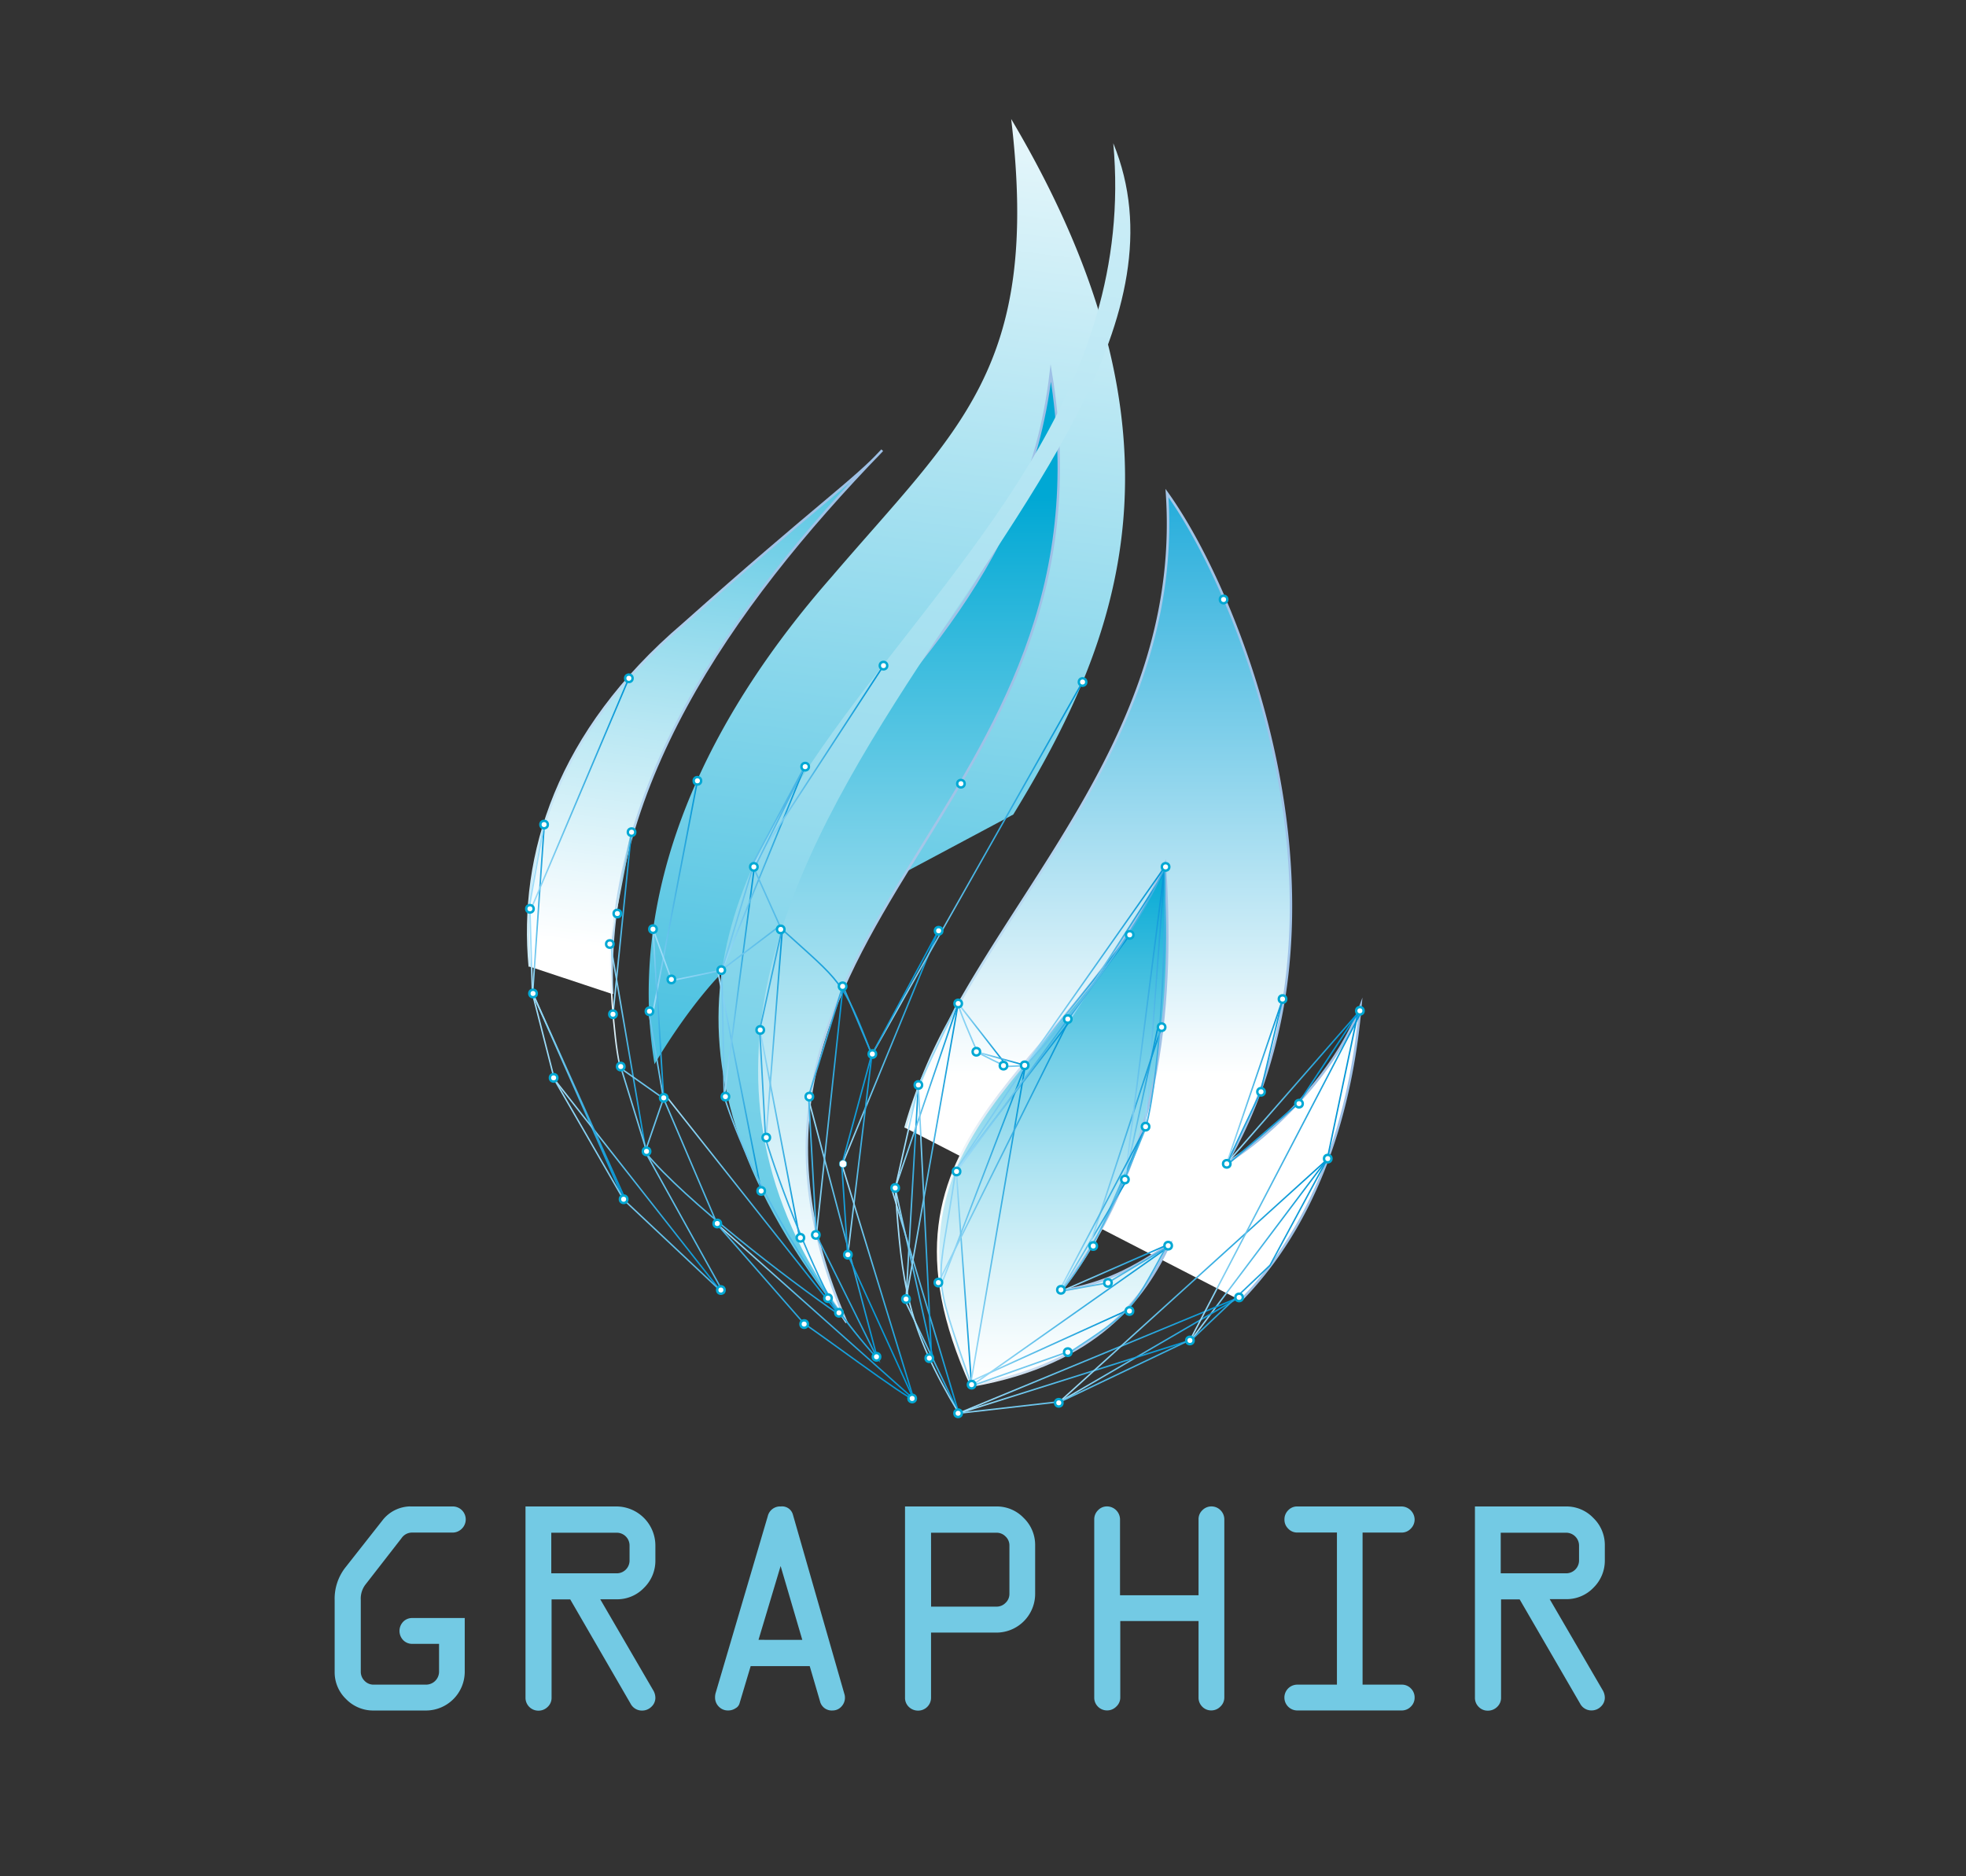 <svg id="Layer_1" data-name="Layer 1" xmlns="http://www.w3.org/2000/svg" xmlns:xlink="http://www.w3.org/1999/xlink" viewBox="0 0 401.88 383.63"><rect x="0" y="0" width="401.88" height="383.63" fill="#333333" stroke="none"/><defs><style>.cls-1{fill:url(#linear-gradient);}.cls-10,.cls-11,.cls-12,.cls-13,.cls-14,.cls-15,.cls-16,.cls-17,.cls-18,.cls-19,.cls-2,.cls-20,.cls-21,.cls-22,.cls-23,.cls-24,.cls-25,.cls-26,.cls-27,.cls-28,.cls-29,.cls-3,.cls-30,.cls-31,.cls-32,.cls-33,.cls-34,.cls-35,.cls-36,.cls-37,.cls-38,.cls-39,.cls-4,.cls-40,.cls-41,.cls-42,.cls-43,.cls-44,.cls-45,.cls-46,.cls-47,.cls-48,.cls-49,.cls-5,.cls-50,.cls-51,.cls-52,.cls-53,.cls-54,.cls-55,.cls-56,.cls-57,.cls-58,.cls-59,.cls-60,.cls-61,.cls-62,.cls-63,.cls-64,.cls-65,.cls-66,.cls-67,.cls-68,.cls-69,.cls-7,.cls-70,.cls-73,.cls-8,.cls-9{stroke-miterlimit:10;}.cls-2,.cls-3,.cls-4,.cls-5,.cls-70{stroke-width:0.5px;}.cls-2{fill:url(#linear-gradient-2);stroke:url(#linear-gradient-3);}.cls-3{fill:url(#linear-gradient-4);stroke:url(#linear-gradient-5);}.cls-4{fill:url(#linear-gradient-6);stroke:url(#linear-gradient-7);}.cls-5{fill:url(#linear-gradient-8);stroke:url(#linear-gradient-9);}.cls-6{fill:url(#linear-gradient-10);}.cls-10,.cls-11,.cls-12,.cls-13,.cls-14,.cls-15,.cls-16,.cls-17,.cls-18,.cls-19,.cls-20,.cls-21,.cls-22,.cls-23,.cls-24,.cls-25,.cls-26,.cls-27,.cls-28,.cls-29,.cls-30,.cls-31,.cls-32,.cls-33,.cls-34,.cls-35,.cls-36,.cls-37,.cls-38,.cls-39,.cls-40,.cls-41,.cls-42,.cls-43,.cls-44,.cls-45,.cls-46,.cls-47,.cls-48,.cls-49,.cls-50,.cls-51,.cls-52,.cls-53,.cls-54,.cls-55,.cls-56,.cls-57,.cls-58,.cls-59,.cls-60,.cls-61,.cls-62,.cls-63,.cls-64,.cls-65,.cls-66,.cls-67,.cls-68,.cls-69,.cls-7,.cls-71,.cls-8,.cls-9{fill:none;}.cls-10,.cls-11,.cls-12,.cls-13,.cls-14,.cls-15,.cls-16,.cls-17,.cls-18,.cls-19,.cls-20,.cls-21,.cls-22,.cls-23,.cls-24,.cls-25,.cls-26,.cls-27,.cls-28,.cls-29,.cls-30,.cls-31,.cls-32,.cls-33,.cls-34,.cls-35,.cls-36,.cls-37,.cls-38,.cls-39,.cls-40,.cls-41,.cls-42,.cls-43,.cls-44,.cls-45,.cls-46,.cls-47,.cls-48,.cls-49,.cls-50,.cls-51,.cls-52,.cls-53,.cls-54,.cls-55,.cls-56,.cls-57,.cls-58,.cls-59,.cls-60,.cls-61,.cls-62,.cls-63,.cls-64,.cls-65,.cls-66,.cls-67,.cls-68,.cls-69,.cls-7,.cls-8,.cls-9{stroke-width:0.3px;}.cls-7{stroke:url(#linear-gradient-11);}.cls-8{stroke:url(#linear-gradient-12);}.cls-9{stroke:url(#linear-gradient-13);}.cls-10{stroke:url(#linear-gradient-14);}.cls-11{stroke:url(#linear-gradient-15);}.cls-12{stroke:url(#linear-gradient-16);}.cls-13{stroke:url(#linear-gradient-17);}.cls-14{stroke:url(#linear-gradient-18);}.cls-15{stroke:url(#linear-gradient-19);}.cls-16{stroke:url(#linear-gradient-20);}.cls-17{stroke:url(#linear-gradient-21);}.cls-18{stroke:url(#linear-gradient-22);}.cls-19{stroke:url(#linear-gradient-23);}.cls-20{stroke:url(#linear-gradient-24);}.cls-21{stroke:url(#linear-gradient-25);}.cls-22{stroke:url(#linear-gradient-26);}.cls-23{stroke:url(#linear-gradient-27);}.cls-24{stroke:url(#linear-gradient-28);}.cls-25{stroke:url(#linear-gradient-29);}.cls-26{stroke:url(#linear-gradient-30);}.cls-27{stroke:url(#linear-gradient-31);}.cls-28{stroke:url(#linear-gradient-32);}.cls-29{stroke:url(#linear-gradient-33);}.cls-30{stroke:url(#linear-gradient-34);}.cls-31{stroke:url(#linear-gradient-35);}.cls-32{stroke:url(#linear-gradient-36);}.cls-33{stroke:url(#linear-gradient-37);}.cls-34{stroke:url(#linear-gradient-38);}.cls-35{stroke:url(#linear-gradient-39);}.cls-36{stroke:url(#linear-gradient-40);}.cls-37{stroke:url(#linear-gradient-41);}.cls-38{stroke:url(#linear-gradient-42);}.cls-39{stroke:url(#linear-gradient-43);}.cls-40{stroke:url(#linear-gradient-44);}.cls-41{stroke:url(#linear-gradient-45);}.cls-42{stroke:url(#linear-gradient-46);}.cls-43{stroke:url(#linear-gradient-47);}.cls-44{stroke:url(#linear-gradient-48);}.cls-45{stroke:url(#linear-gradient-49);}.cls-46{stroke:url(#linear-gradient-50);}.cls-47{stroke:url(#linear-gradient-51);}.cls-48{stroke:url(#linear-gradient-52);}.cls-49{stroke:url(#linear-gradient-53);}.cls-50{stroke:url(#linear-gradient-54);}.cls-51{stroke:url(#linear-gradient-55);}.cls-52{stroke:url(#linear-gradient-56);}.cls-53{stroke:url(#linear-gradient-57);}.cls-54{stroke:url(#linear-gradient-58);}.cls-55{stroke:url(#linear-gradient-59);}.cls-56{stroke:url(#linear-gradient-60);}.cls-57{stroke:url(#linear-gradient-61);}.cls-58{stroke:url(#linear-gradient-62);}.cls-59{stroke:url(#linear-gradient-63);}.cls-60{stroke:url(#linear-gradient-64);}.cls-61{stroke:url(#linear-gradient-65);}.cls-62{stroke:url(#linear-gradient-66);}.cls-63{stroke:url(#linear-gradient-67);}.cls-64{stroke:url(#linear-gradient-68);}.cls-65{stroke:url(#linear-gradient-69);}.cls-66{stroke:url(#linear-gradient-70);}.cls-67{stroke:url(#linear-gradient-71);}.cls-68{stroke:url(#linear-gradient-72);}.cls-69{stroke:url(#linear-gradient-73);}.cls-70,.cls-73{fill:#fff;stroke:#00a8d4;}.cls-72{fill:#73cae4;}.cls-73{stroke-width:0.1px;}</style><linearGradient id="linear-gradient" x1="160.51" y1="314.87" x2="227.03" y2="-210.54" gradientUnits="userSpaceOnUse"><stop offset="0" stop-color="#00a8d4"/><stop offset="0.4" stop-color="#a4e0f0"/><stop offset="0.61" stop-color="#fff"/></linearGradient><linearGradient id="linear-gradient-2" x1="124.17" y1="296.76" x2="182.41" y2="-163.24" gradientUnits="userSpaceOnUse"><stop offset="0.22" stop-color="#fff"/><stop offset="0.25" stop-color="#ebf8fc"/><stop offset="0.32" stop-color="#b8e7f3"/><stop offset="0.42" stop-color="#66cbe5"/><stop offset="0.53" stop-color="#00a8d4"/></linearGradient><linearGradient id="linear-gradient-3" x1="107.71" y1="147.56" x2="180.53" y2="147.56" gradientUnits="userSpaceOnUse"><stop offset="0" stop-color="#cfedf8"/><stop offset="0.17" stop-color="#beddf2"/><stop offset="0.43" stop-color="#accdeb"/><stop offset="0.69" stop-color="#a1c3e7"/><stop offset="1" stop-color="#9ec0e6"/></linearGradient><linearGradient id="linear-gradient-4" x1="231.58" y1="265.91" x2="231.58" y2="100.85" gradientUnits="userSpaceOnUse"><stop offset="0.28" stop-color="#fff"/><stop offset="0.96" stop-color="#30b1dd"/><stop offset="1" stop-color="#22acdb"/></linearGradient><linearGradient id="linear-gradient-5" x1="184.84" y1="183.04" x2="278.5" y2="183.04" xlink:href="#linear-gradient-3"/><linearGradient id="linear-gradient-6" x1="215.43" y1="283.3" x2="215.43" y2="176.69" gradientUnits="userSpaceOnUse"><stop offset="0" stop-color="#fff"/><stop offset="0.09" stop-color="#f4fbfd"/><stop offset="0.23" stop-color="#d8f2f8"/><stop offset="0.43" stop-color="#aae2f1"/><stop offset="0.66" stop-color="#6acce6"/><stop offset="0.92" stop-color="#19b1d8"/><stop offset="1" stop-color="#00a8d4"/></linearGradient><linearGradient id="linear-gradient-7" x1="191.51" y1="229.61" x2="239.71" y2="229.61" gradientUnits="userSpaceOnUse"><stop offset="0" stop-color="#fffffb"/><stop offset="0.07" stop-color="#f5f8f9"/><stop offset="0.34" stop-color="#cfe0f1"/><stop offset="0.6" stop-color="#b4ceeb"/><stop offset="0.83" stop-color="#a4c4e7"/><stop offset="1" stop-color="#9ec0e6"/></linearGradient><linearGradient id="linear-gradient-8" x1="182.15" y1="270.39" x2="182.15" y2="76.26" gradientUnits="userSpaceOnUse"><stop offset="0" stop-color="#fff"/><stop offset="0.08" stop-color="#f1fafd"/><stop offset="0.23" stop-color="#cbedf6"/><stop offset="0.44" stop-color="#8ed8ec"/><stop offset="0.7" stop-color="#3bbcde"/><stop offset="0.87" stop-color="#00a8d4"/></linearGradient><linearGradient id="linear-gradient-9" x1="147.62" y1="172.5" x2="216.68" y2="172.5" xlink:href="#linear-gradient-3"/><linearGradient id="linear-gradient-10" x1="153.88" y1="404.43" x2="240.69" y2="-281.23" gradientUnits="userSpaceOnUse"><stop offset="0" stop-color="#00a8d4"/><stop offset="0.02" stop-color="#09abd5"/><stop offset="0.14" stop-color="#42bedf"/><stop offset="0.25" stop-color="#74d0e8"/><stop offset="0.37" stop-color="#9fdeef"/><stop offset="0.5" stop-color="#c2eaf5"/><stop offset="0.62" stop-color="#ddf3f9"/><stop offset="0.74" stop-color="#f0fafc"/><stop offset="0.87" stop-color="#fbfefe"/><stop offset="1" stop-color="#fff"/></linearGradient><linearGradient id="linear-gradient-11" x1="108.74" y1="224.18" x2="127.67" y2="224.18" gradientUnits="userSpaceOnUse"><stop offset="0" stop-color="#a2def9"/><stop offset="0.14" stop-color="#88d2f3"/><stop offset="0.55" stop-color="#3fb1e3"/><stop offset="0.85" stop-color="#129dd9"/><stop offset="1" stop-color="#0095d5"/></linearGradient><linearGradient id="linear-gradient-12" x1="113.34" y1="242.23" x2="147.15" y2="242.23" xlink:href="#linear-gradient-11"/><linearGradient id="linear-gradient-13" x1="108.73" y1="185.77" x2="111.4" y2="185.77" xlink:href="#linear-gradient-11"/><linearGradient id="linear-gradient-14" x1="108.23" y1="162.48" x2="128.69" y2="162.48" xlink:href="#linear-gradient-11"/><linearGradient id="linear-gradient-15" x1="125.15" y1="188.78" x2="129.21" y2="188.78" xlink:href="#linear-gradient-11"/><linearGradient id="linear-gradient-16" x1="124.51" y1="214.02" x2="132.26" y2="214.02" xlink:href="#linear-gradient-11"/><linearGradient id="linear-gradient-17" x1="136.32" y1="246.57" x2="171.56" y2="246.57" xlink:href="#linear-gradient-11"/><linearGradient id="linear-gradient-18" x1="146.59" y1="268.21" x2="186.89" y2="268.21" xlink:href="#linear-gradient-11"/><linearGradient id="linear-gradient-19" x1="133.36" y1="183.2" x2="142.71" y2="183.2" xlink:href="#linear-gradient-11"/><linearGradient id="linear-gradient-20" x1="133.32" y1="207.14" x2="135.82" y2="207.14" xlink:href="#linear-gradient-11"/><linearGradient id="linear-gradient-21" x1="146.54" y1="220.92" x2="155.75" y2="220.92" xlink:href="#linear-gradient-11"/><linearGradient id="linear-gradient-22" x1="147.9" y1="200.95" x2="154.3" y2="200.95" xlink:href="#linear-gradient-11"/><linearGradient id="linear-gradient-23" x1="147.4" y1="177.55" x2="164.63" y2="177.55" xlink:href="#linear-gradient-11"/><linearGradient id="linear-gradient-24" x1="153.86" y1="156.52" x2="180.73" y2="156.52" xlink:href="#linear-gradient-11"/><linearGradient id="linear-gradient-25" x1="156.49" y1="210.92" x2="160.07" y2="210.92" xlink:href="#linear-gradient-11"/><linearGradient id="linear-gradient-26" x1="155.19" y1="232.18" x2="163.76" y2="232.18" xlink:href="#linear-gradient-11"/><linearGradient id="linear-gradient-27" x1="108.74" y1="223.75" x2="127.62" y2="223.75" xlink:href="#linear-gradient-11"/><linearGradient id="linear-gradient-28" x1="171.99" y1="214.26" x2="191.93" y2="214.26" xlink:href="#linear-gradient-11"/><linearGradient id="linear-gradient-29" x1="173.16" y1="236.04" x2="178.38" y2="236.04" xlink:href="#linear-gradient-11"/><linearGradient id="linear-gradient-30" x1="171.98" y1="262.11" x2="186.94" y2="262.11" xlink:href="#linear-gradient-11"/><linearGradient id="linear-gradient-31" x1="166.72" y1="227.49" x2="172.39" y2="227.49" xlink:href="#linear-gradient-11"/><linearGradient id="linear-gradient-32" x1="165.2" y1="251.37" x2="179.52" y2="251.37" xlink:href="#linear-gradient-11"/><linearGradient id="linear-gradient-33" x1="178.1" y1="177.53" x2="221.42" y2="177.53" xlink:href="#linear-gradient-11"/><linearGradient id="linear-gradient-34" x1="250.63" y1="221.13" x2="262.3" y2="221.13" xlink:href="#linear-gradient-11"/><linearGradient id="linear-gradient-35" x1="250.66" y1="222.48" x2="277.7" y2="222.48" xlink:href="#linear-gradient-11"/><linearGradient id="linear-gradient-36" x1="243.39" y1="255.46" x2="271.43" y2="255.46" xlink:href="#linear-gradient-11"/><linearGradient id="linear-gradient-37" x1="216.47" y1="275.96" x2="253.36" y2="275.96" xlink:href="#linear-gradient-11"/><linearGradient id="linear-gradient-38" x1="195.95" y1="281.61" x2="242.53" y2="281.61" xlink:href="#linear-gradient-11"/><linearGradient id="linear-gradient-39" x1="185.08" y1="277.64" x2="196.13" y2="277.64" xlink:href="#linear-gradient-11"/><linearGradient id="linear-gradient-40" x1="182.83" y1="260.29" x2="190.86" y2="260.29" xlink:href="#linear-gradient-11"/><linearGradient id="linear-gradient-41" x1="185.06" y1="243.74" x2="187.87" y2="243.74" xlink:href="#linear-gradient-11"/><linearGradient id="linear-gradient-42" x1="182.83" y1="224.04" x2="196.01" y2="224.04" xlink:href="#linear-gradient-11"/><linearGradient id="linear-gradient-43" x1="195.75" y1="211.58" x2="205.98" y2="211.58" xlink:href="#linear-gradient-11"/><linearGradient id="linear-gradient-44" x1="199.72" y1="216.46" x2="209.63" y2="216.46" xlink:href="#linear-gradient-11"/><linearGradient id="linear-gradient-45" x1="234.02" y1="203.14" x2="238.29" y2="203.14" xlink:href="#linear-gradient-11"/><linearGradient id="linear-gradient-46" x1="209.48" y1="204.48" x2="231.04" y2="204.48" xlink:href="#linear-gradient-11"/><linearGradient id="linear-gradient-47" x1="218.15" y1="193.55" x2="238.39" y2="193.55" xlink:href="#linear-gradient-11"/><linearGradient id="linear-gradient-48" x1="229.81" y1="225.58" x2="236.84" y2="225.58" xlink:href="#linear-gradient-11"/><linearGradient id="linear-gradient-49" x1="223.33" y1="242.64" x2="234.32" y2="242.64" xlink:href="#linear-gradient-11"/><linearGradient id="linear-gradient-50" x1="216.73" y1="252.92" x2="230.08" y2="252.92" xlink:href="#linear-gradient-11"/><linearGradient id="linear-gradient-51" x1="195.23" y1="223.77" x2="219.15" y2="223.77" xlink:href="#linear-gradient-11"/><linearGradient id="linear-gradient-52" x1="192.44" y1="240.02" x2="209.73" y2="240.02" xlink:href="#linear-gradient-11"/><linearGradient id="linear-gradient-53" x1="195.38" y1="261.78" x2="198.75" y2="261.78" xlink:href="#linear-gradient-11"/><linearGradient id="linear-gradient-54" x1="198.54" y1="275.19" x2="230.19" y2="275.19" xlink:href="#linear-gradient-11"/><linearGradient id="linear-gradient-55" x1="217.57" y1="259.01" x2="239.16" y2="259.01" xlink:href="#linear-gradient-11"/><linearGradient id="linear-gradient-56" x1="195.93" y1="277.1" x2="253.34" y2="277.1" xlink:href="#linear-gradient-11"/><linearGradient id="linear-gradient-57" x1="216.45" y1="262" x2="271.08" y2="262" xlink:href="#linear-gradient-11"/><linearGradient id="linear-gradient-58" x1="243.11" y1="240.73" x2="278.11" y2="240.73" xlink:href="#linear-gradient-11"/><linearGradient id="linear-gradient-59" x1="182.09" y1="265.91" x2="196.14" y2="265.91" xlink:href="#linear-gradient-11"/><linearGradient id="linear-gradient-60" x1="187.57" y1="249.48" x2="190.55" y2="249.48" xlink:href="#linear-gradient-11"/><linearGradient id="linear-gradient-61" x1="185.06" y1="235.39" x2="196.02" y2="235.39" xlink:href="#linear-gradient-11"/><linearGradient id="linear-gradient-62" x1="222.57" y1="232.49" x2="237.49" y2="232.49" xlink:href="#linear-gradient-11"/><linearGradient id="linear-gradient-63" x1="229.8" y1="209.23" x2="238.23" y2="209.23" xlink:href="#linear-gradient-11"/><linearGradient id="linear-gradient-64" x1="216.69" y1="246.95" x2="234.31" y2="246.95" xlink:href="#linear-gradient-11"/><linearGradient id="linear-gradient-65" x1="198.51" y1="269.12" x2="238.96" y2="269.12" xlink:href="#linear-gradient-11"/><linearGradient id="linear-gradient-66" x1="198.28" y1="250.72" x2="209.6" y2="250.72" xlink:href="#linear-gradient-11"/><linearGradient id="linear-gradient-67" x1="191.69" y1="235.36" x2="218.68" y2="235.36" xlink:href="#linear-gradient-11"/><linearGradient id="linear-gradient-68" x1="195.41" y1="215.33" x2="231.05" y2="215.33" xlink:href="#linear-gradient-11"/><linearGradient id="linear-gradient-69" x1="209.47" y1="197.56" x2="238.2" y2="197.56" xlink:href="#linear-gradient-11"/><linearGradient id="linear-gradient-70" x1="124.5" y1="193.93" x2="129.21" y2="193.93" gradientUnits="userSpaceOnUse"><stop offset="0" stop-color="#fff"/><stop offset="0.14" stop-color="#edf7fb"/><stop offset="0.43" stop-color="#bee2f1"/><stop offset="0.83" stop-color="#73c1e0"/><stop offset="1" stop-color="#51b2d9"/></linearGradient><linearGradient id="linear-gradient-71" x1="108.05" y1="227.33" x2="186.99" y2="227.33" xlink:href="#linear-gradient-11"/><linearGradient id="linear-gradient-72" x1="133.38" y1="217.7" x2="191.92" y2="217.7" xlink:href="#linear-gradient-11"/><linearGradient id="linear-gradient-73" x1="182.83" y1="232.85" x2="277.89" y2="232.85" xlink:href="#linear-gradient-11"/></defs><g id="Group-13"><g id="Group-Copy"><path class="cls-1" d="M162.8,190.18c-12.89-.85-29,27.4-29,27.4a88.6,88.6,0,0,1-1.12-18.25c1-25.14,12.38-53,37.36-81.44C196,87.53,212.74,75.3,206.7,24.33c38.86,65.55,22,106.86.43,142.2"/><path id="Shape" class="cls-2" d="M108.29,197.63c-2.11-22.95,5.65-48,31.42-70,27.45-24.45,35-29.4,40.63-35.58-31.66,32.7-57,69.91-55.21,111.17"/><path class="cls-3" d="M185.08,230.6a104.17,104.17,0,0,1,9.07-22c17.21-32.16,47.44-62.74,44.4-107.79,11.51,16.06,28.28,55.44,24.9,95.09a106.37,106.37,0,0,1-5.15,25.17,93.94,93.94,0,0,1-7.53,16.72c9.06-5.64,22.24-18.27,27.32-32-1.47,16.58-6.53,41.76-24.48,60.09"/><path id="Shape-2" data-name="Shape" class="cls-4" d="M198.6,283.3c-23.77-52.37,20.56-63.68,39.54-106.61,1.51,25.42.55,58.8-21.28,87.24,9.06-1.51,14.69-4.53,22.24-9.62C234,265.17,224.41,278.77,198.6,283.3Z"/><path id="Shape-3" data-name="Shape" class="cls-5" d="M173.06,270.39C101.22,165.8,204.88,160.57,214.8,76.26,229.63,166.09,137.79,189.41,173.06,270.39Z"/><path id="Shape-4" data-name="Shape" class="cls-6" d="M227.57,29.28c28.76,70.26-131.86,152.26-48.19,248.53C81.48,166,236.82,130.8,227.57,29.28Z"/></g></g><g id="Line_Blue"><line class="cls-7" x1="108.88" y1="203.07" x2="127.53" y2="245.28"/><line class="cls-8" x1="113.46" y1="220.87" x2="147.03" y2="263.6"/><line class="cls-9" x1="111.26" y1="168.48" x2="108.88" y2="203.07"/><line class="cls-10" x1="128.55" y1="138.68" x2="108.37" y2="186.28"/><line class="cls-11" x1="129.06" y1="170.2" x2="125.3" y2="207.36"/><line class="cls-12" x1="124.66" y1="192.25" x2="132.11" y2="235.79"/><line class="cls-13" x1="136.44" y1="224.46" x2="171.45" y2="268.68"/><line class="cls-14" x1="146.69" y1="250.37" x2="186.79" y2="286.05"/><line class="cls-15" x1="142.56" y1="159.64" x2="133.51" y2="206.76"/><line class="cls-16" x1="133.47" y1="189.67" x2="135.67" y2="224.6"/><line class="cls-17" x1="146.69" y1="198.35" x2="155.6" y2="243.49"/><line class="cls-18" x1="154.15" y1="177.63" x2="148.05" y2="224.26"/><line class="cls-19" x1="164.49" y1="156.78" x2="147.54" y2="198.32"/><line class="cls-20" x1="180.6" y1="136.09" x2="153.98" y2="176.96"/><line class="cls-21" x1="159.92" y1="190.01" x2="156.64" y2="231.82"/><line class="cls-22" x1="155.34" y1="210.53" x2="163.61" y2="253.83"/><line class="cls-23" x1="127.48" y1="244.43" x2="108.88" y2="203.07"/><line class="cls-24" x1="191.79" y1="190.35" x2="172.12" y2="238.16"/><line class="cls-25" x1="178.23" y1="215.61" x2="173.31" y2="256.47"/><line class="cls-26" x1="172.12" y1="238.16" x2="186.79" y2="286.05"/><line class="cls-27" x1="172.24" y1="202.41" x2="166.87" y2="252.58"/><line class="cls-28" x1="165.34" y1="224.94" x2="179.38" y2="277.81"/><line class="cls-29" x1="221.29" y1="139.44" x2="178.23" y2="215.61"/><line class="cls-30" x1="262.16" y1="204.42" x2="250.77" y2="237.83"/><line class="cls-31" x1="277.58" y1="207.14" x2="250.77" y2="237.83"/><line class="cls-32" x1="271.31" y1="236.98" x2="243.51" y2="273.94"/><line class="cls-33" x1="216.55" y1="286.65" x2="253.29" y2="265.26"/><line class="cls-34" x1="195.99" y1="288.94" x2="242.49" y2="274.28"/><line class="cls-35" x1="185.21" y1="266.35" x2="195.99" y2="288.94"/><line class="cls-36" x1="182.98" y1="242.91" x2="190.71" y2="277.68"/><line class="cls-37" x1="187.72" y1="221.89" x2="185.21" y2="265.6"/><line class="cls-38" x1="195.87" y1="205.17" x2="182.98" y2="242.91"/><line class="cls-39" x1="205.86" y1="217.99" x2="195.87" y2="205.17"/><line class="cls-40" x1="199.76" y1="215.1" x2="209.59" y2="217.82"/><line class="cls-41" x1="238.14" y1="176.69" x2="234.17" y2="229.6"/><line class="cls-42" x1="230.93" y1="191.14" x2="209.59" y2="217.82"/><line class="cls-43" x1="218.27" y1="209.11" x2="238.26" y2="178"/><line class="cls-44" x1="236.7" y1="210.01" x2="229.95" y2="241.16"/><line class="cls-45" x1="234.18" y1="230.53" x2="223.47" y2="254.75"/><line class="cls-46" x1="229.95" y1="241.92" x2="216.86" y2="263.93"/><line class="cls-47" x1="195.35" y1="239.18" x2="219.03" y2="208.35"/><line class="cls-48" x1="209.59" y1="217.82" x2="192.58" y2="262.23"/><line class="cls-49" x1="195.53" y1="240.26" x2="198.6" y2="283.3"/><line class="cls-50" x1="198.61" y1="282.35" x2="230.13" y2="268.04"/><line class="cls-51" x1="239.1" y1="254.31" x2="217.63" y2="263.71"/><line class="cls-52" x1="195.99" y1="288.94" x2="253.29" y2="265.26"/><line class="cls-53" x1="270.98" y1="237.35" x2="216.55" y2="286.65"/><line class="cls-54" x1="243.24" y1="274.06" x2="277.98" y2="207.41"/><line class="cls-55" x1="195.99" y1="288.94" x2="182.23" y2="242.88"/><line class="cls-56" x1="187.72" y1="221.89" x2="190.4" y2="277.08"/><line class="cls-57" x1="195.87" y1="205.17" x2="185.21" y2="265.6"/><line class="cls-58" x1="237.35" y1="210.22" x2="222.71" y2="254.75"/><line class="cls-59" x1="238.08" y1="177.29" x2="229.95" y2="241.16"/><line class="cls-60" x1="234.18" y1="230.53" x2="216.82" y2="263.36"/><line class="cls-61" x1="238.87" y1="254.93" x2="198.6" y2="283.3"/><line class="cls-62" x1="209.46" y1="218.56" x2="198.43" y2="282.87"/><line class="cls-63" x1="218.55" y1="208.5" x2="191.82" y2="262.23"/><line class="cls-64" x1="230.93" y1="191.14" x2="195.53" y2="239.51"/><line class="cls-65" x1="238.08" y1="177.29" x2="209.59" y2="217.82"/><path class="cls-66" d="M129.06,170.2l-4.41,22.69c0,6.06.72,18.9,2,24.76"/><path class="cls-67" d="M132.62,206.8l3,17.8-3.56,10.34L127,218.5l8.65,6.1,11,25.77,17.8,20.35c.6.08,21.55,15.79,22.3,15.33l-13.48-29.58-1.19-18.31,6.11-22.55c-5.86-15.43-6.42-14.79-18.31-25.6-.39,1.25-4.28,19.41-4.58,20.52l1.19,22.21c2.73,9.33,9.91,27.64,14.92,35.94-10.33-7.07-31.43-23.33-39.34-32.89l15.69,28.28-.77-.47-19.5-18.32c-.17-.36-13.86-24.05-14.07-24.41l-.34-1.19-4.24-16.61-.51-16.79-.17-.68,3.06-17.12"/><path class="cls-68" d="M191.79,190.35l-13.56,25.26-5.94-14.07-6.95,22.38v1l1.53,27.64,12.51,25.23c-12.41-13.57-25.75-36-31.33-53.55l-.51-25.94,11.87-9-5.26-11.7,10.34-20.85L154,176.28V177l-6.44,21.36-9.67,2-.67-.17-3.68-10.06"/><path class="cls-69" d="M262.16,204.42c-.06.22-4.46,18.75-4.51,18.94s-7,14.44-6.75,14.76l14.5-12.52,12.18-18.46L271.31,237l-11.7,21.7-16.1,15.26-1,.34-25.94,12.37h-.68L196,288.94c-10.58-17.74-11.63-26-13-46l4.74-21,8.14-17.13c-.59.29,3.78,9.87,3.9,10.34.42.18,5.75,3,6.1,2.89l3.73-.17c10-10.5,22.63-27.18,28.49-40.53.21,12.93-.6,40.89-3.9,53.24-4.16,10.3-10,24.84-17.32,33.4l9.52-1.69,11.87-7.12c-7.29,13.34-7,13-19.67,21.36h-.68l-19.3,6.82c-8.63-25.11-6.93-18.74-3.25-44.12l14.24-21.36"/></g><g id="Dots"><circle class="cls-70" cx="111.22" cy="168.59" r="0.76"/><circle class="cls-70" cx="129.1" cy="170.14" r="0.76"/><circle class="cls-70" cx="108.33" cy="185.81" r="0.76"/><circle class="cls-70" cx="126.19" cy="186.78" r="0.76"/><circle class="cls-70" cx="124.66" cy="193.01" r="0.76"/><circle class="cls-70" cx="108.96" cy="203.12" r="0.76"/><circle class="cls-70" cx="125.3" cy="207.36" r="0.76"/><circle class="cls-70" cx="113.17" cy="220.37" r="0.76"/><circle class="cls-70" cx="126.89" cy="218.06" r="0.76"/><circle class="cls-70" cx="132.76" cy="206.76" r="0.76"/><circle class="cls-70" cx="135.68" cy="224.46" r="0.76"/><circle class="cls-70" cx="132.16" cy="235.4" r="0.76"/><circle class="cls-70" cx="146.62" cy="250.15" r="0.76"/><circle class="cls-70" cx="127.48" cy="245.19" r="0.76"/><circle class="cls-70" cx="147.36" cy="263.75" r="0.76"/><circle class="cls-70" cx="163.61" cy="253.07" r="0.76"/><circle class="cls-70" cx="166.77" cy="252.48" r="0.76"/><circle class="cls-70" cx="173.32" cy="256.53" r="0.76"/><circle class="cls-70" cx="155.6" cy="243.49" r="0.76"/><circle class="cls-70" cx="169.25" cy="265.41" r="0.76"/><circle class="cls-70" cx="171.5" cy="268.4" r="0.76"/><circle class="cls-70" cx="164.38" cy="270.71" r="0.76"/><circle class="cls-70" cx="179.17" cy="277.4" r="0.76"/><circle class="cls-70" cx="189.96" cy="277.68" r="0.76"/><circle class="cls-70" cx="186.46" cy="285.92" r="0.76"/><circle class="cls-70" cx="195.85" cy="288.95" r="0.76"/><circle class="cls-70" cx="198.61" cy="283.1" r="0.76"/><circle class="cls-70" cx="218.27" cy="276.45" r="0.76"/><circle class="cls-70" cx="216.43" cy="286.81" r="0.76"/><circle class="cls-70" cx="230.88" cy="268.04" r="0.76"/><circle class="cls-70" cx="226.48" cy="262.29" r="0.76"/><circle class="cls-70" cx="243.24" cy="274.06" r="0.76"/><circle class="cls-70" cx="223.47" cy="254.75" r="0.76"/><circle class="cls-70" cx="216.87" cy="263.71" r="0.76"/><circle class="cls-70" cx="238.79" cy="254.68" r="0.76"/><circle class="cls-70" cx="229.95" cy="241.16" r="0.76"/><circle class="cls-70" cx="253.29" cy="265.26" r="0.76"/><circle class="cls-70" cx="234.17" cy="230.35" r="0.76"/><circle class="cls-70" cx="250.77" cy="237.95" r="0.76"/><circle class="cls-70" cx="271.41" cy="236.88" r="0.76"/><circle class="cls-70" cx="265.54" cy="225.65" r="0.76"/><circle class="cls-70" cx="257.77" cy="223.22" r="0.76"/><circle class="cls-70" cx="277.98" cy="206.66" r="0.76"/><circle class="cls-70" cx="262.17" cy="204.26" r="0.76"/><circle class="cls-70" cx="238.26" cy="177.24" r="0.76"/><circle class="cls-70" cx="230.93" cy="191.14" r="0.76"/><circle class="cls-70" cx="237.45" cy="210.01" r="0.76"/><circle class="cls-70" cx="218.27" cy="208.35" r="0.76"/><circle class="cls-70" cx="209.46" cy="217.81" r="0.76"/><circle class="cls-70" cx="205.13" cy="217.87" r="0.76"/><circle class="cls-70" cx="199.58" cy="215.03" r="0.76"/><circle class="cls-70" cx="195.87" cy="205.17" r="0.76"/><circle class="cls-70" cx="195.53" cy="239.51" r="0.76"/><circle class="cls-70" cx="187.73" cy="221.83" r="0.76"/><circle class="cls-70" cx="182.99" cy="242.88" r="0.76"/><circle class="cls-70" cx="185.21" cy="265.6" r="0.76"/><circle class="cls-70" cx="191.82" cy="262.23" r="0.76"/><circle class="cls-70" cx="165.44" cy="224.21" r="0.76"/><circle class="cls-70" cx="156.64" cy="232.58" r="0.76"/><circle class="cls-70" cx="148.29" cy="224.21" r="0.76"/><circle class="cls-70" cx="178.32" cy="215.5" r="0.76"/><circle class="cls-70" cx="172.24" cy="201.66" r="0.76"/><circle class="cls-70" cx="159.59" cy="190.02" r="0.76"/><circle class="cls-70" cx="147.44" cy="198.35" r="0.76"/><circle class="cls-70" cx="154.1" cy="177.24" r="0.76"/><circle class="cls-70" cx="191.87" cy="190.3" r="0.76"/><circle class="cls-70" cx="164.59" cy="156.75" r="0.76"/><circle class="cls-70" cx="155.4" cy="210.58" r="0.76"/><circle class="cls-70" cx="137.24" cy="200.25" r="0.76"/><circle class="cls-70" cx="133.48" cy="189.97" r="0.76"/><circle class="cls-70" cx="250.12" cy="122.57" r="0.76"/><circle class="cls-70" cx="221.29" cy="139.44" r="0.76"/><circle class="cls-70" cx="196.43" cy="160.23" r="0.76"/><circle class="cls-70" cx="128.55" cy="138.68" r="0.76"/><circle class="cls-70" cx="142.56" cy="159.64" r="0.76"/><circle class="cls-70" cx="180.6" cy="136.09" r="0.76"/></g><line class="cls-71" x1="172.29" y1="201.54" x2="185.41" y2="178.26"/><path class="cls-72" d="M83.82,308h8.76a2.65,2.65,0,0,1,1.8,4.57,2.65,2.65,0,0,1-1.81.77H84.21a2.6,2.6,0,0,0-2.13,1.14L74.68,324a4.74,4.74,0,0,0-.93,3.14v14.59a2.6,2.6,0,0,0,.77,1.92,2.51,2.51,0,0,0,1.86.78H87.12a2.66,2.66,0,0,0,2.63-2.63v-5.71H84.29a2.53,2.53,0,0,1-1.88-.77,2.71,2.71,0,0,1,0-3.74,2.53,2.53,0,0,1,1.88-.77H95v11a7.94,7.94,0,0,1-7.9,7.91H76.38a7.71,7.71,0,0,1-5.63-2.33,7.57,7.57,0,0,1-2.34-5.58V327.2a10.37,10.37,0,0,1,2.11-6.62l7.78-9.89a7.33,7.33,0,0,1,5.52-2.7Z"/><path class="cls-72" d="M107.42,347.06V308h18.64a8,8,0,0,1,7.91,8v3a7.72,7.72,0,0,1-2.33,5.64,7.57,7.57,0,0,1-5.58,2.34H122.7l10.77,18.51a3.13,3.13,0,0,1,.5,1.63,2.48,2.48,0,0,1-.82,1.84,2.67,2.67,0,0,1-1.86.77,2.61,2.61,0,0,1-2.39-1.41L116.56,327h-3.81v20.11a2.49,2.49,0,0,1-.8,1.87,2.64,2.64,0,0,1-1.9.77,2.63,2.63,0,0,1-2.63-2.64Zm5.27-25.39h13.37a2.61,2.61,0,0,0,2.63-2.63V316a2.61,2.61,0,0,0-2.63-2.63H112.69Z"/><path class="cls-72" d="M146.33,346,156.94,310a2.59,2.59,0,0,1,2.67-2,2.29,2.29,0,0,1,2.47,1.66l10.51,36.63a2.45,2.45,0,0,1,.13.78,2.6,2.6,0,0,1-.75,1.87,2.38,2.38,0,0,1-1.73.77,2.47,2.47,0,0,1-2.63-1.92l-2.09-7.15H153.45l-2.29,7.66a1.63,1.63,0,0,1-.79.95,2.66,2.66,0,0,1-1.52.46,2.57,2.57,0,0,1-1.92-.79,2.62,2.62,0,0,1-.76-1.91A3.14,3.14,0,0,1,146.33,346Zm13.24-25.82-4.52,15.09H164Z"/><path class="cls-72" d="M185,347.06V308h18.7a7.58,7.58,0,0,1,5.57,2.36A7.67,7.67,0,0,1,211.6,316v9.89a7.92,7.92,0,0,1-7.91,7.9H190.32v13.31a2.63,2.63,0,0,1-2.63,2.64,2.67,2.67,0,0,1-1.92-.77A2.55,2.55,0,0,1,185,347.06Zm5.33-18.58h13.37a2.52,2.52,0,0,0,1.85-.77,2.48,2.48,0,0,0,.79-1.86V316a2.48,2.48,0,0,0-.79-1.86,2.52,2.52,0,0,0-1.85-.77H190.32Z"/><path class="cls-72" d="M223.68,347.06V310.63a2.56,2.56,0,0,1,.77-1.85,2.49,2.49,0,0,1,1.87-.79,2.68,2.68,0,0,1,2.63,2.64v15.53H245V310.63a2.52,2.52,0,0,1,.77-1.85,2.6,2.6,0,0,1,3.73,0,2.63,2.63,0,0,1,.77,1.91v36.37a2.52,2.52,0,0,1-.8,1.85,2.57,2.57,0,0,1-1.84.79,2.53,2.53,0,0,1-1.88-.77,2.6,2.6,0,0,1-.75-1.87V331.43H229v15.63a2.49,2.49,0,0,1-.81,1.85,2.62,2.62,0,0,1-1.89.79,2.59,2.59,0,0,1-1.86-.77A2.55,2.55,0,0,1,223.68,347.06Z"/><path class="cls-72" d="M265.19,308h21.34a2.72,2.72,0,0,1,2.64,2.64,2.62,2.62,0,0,1-.79,1.9,2.52,2.52,0,0,1-1.85.8h-8v31.09h8a2.54,2.54,0,0,1,1.87.77,2.58,2.58,0,0,1,.77,1.87,2.52,2.52,0,0,1-.79,1.87,2.56,2.56,0,0,1-1.85.77H265.19a2.64,2.64,0,0,1,0-5.28h8.1V313.33h-8.1a2.48,2.48,0,0,1-1.86-.79,2.52,2.52,0,0,1-.77-1.85,2.59,2.59,0,0,1,.77-1.91A2.48,2.48,0,0,1,265.19,308Z"/><path class="cls-72" d="M301.5,347.06V308h18.64a7.58,7.58,0,0,1,5.57,2.36,7.67,7.67,0,0,1,2.34,5.61v3a7.75,7.75,0,0,1-2.32,5.64,7.59,7.59,0,0,1-5.59,2.34h-3.36l10.77,18.51a3.13,3.13,0,0,1,.5,1.63,2.48,2.48,0,0,1-.82,1.84,2.65,2.65,0,0,1-1.86.77,2.59,2.59,0,0,1-2.38-1.41L310.64,327h-3.8v20.11a2.53,2.53,0,0,1-.8,1.87,2.68,2.68,0,0,1-1.9.77,2.54,2.54,0,0,1-1.87-.77A2.58,2.58,0,0,1,301.5,347.06Zm5.27-25.39h13.37a2.63,2.63,0,0,0,2.64-2.63V316a2.63,2.63,0,0,0-2.64-2.63H306.77Z"/><circle class="cls-73" cx="172.32" cy="237.96" r="0.76"/></svg>